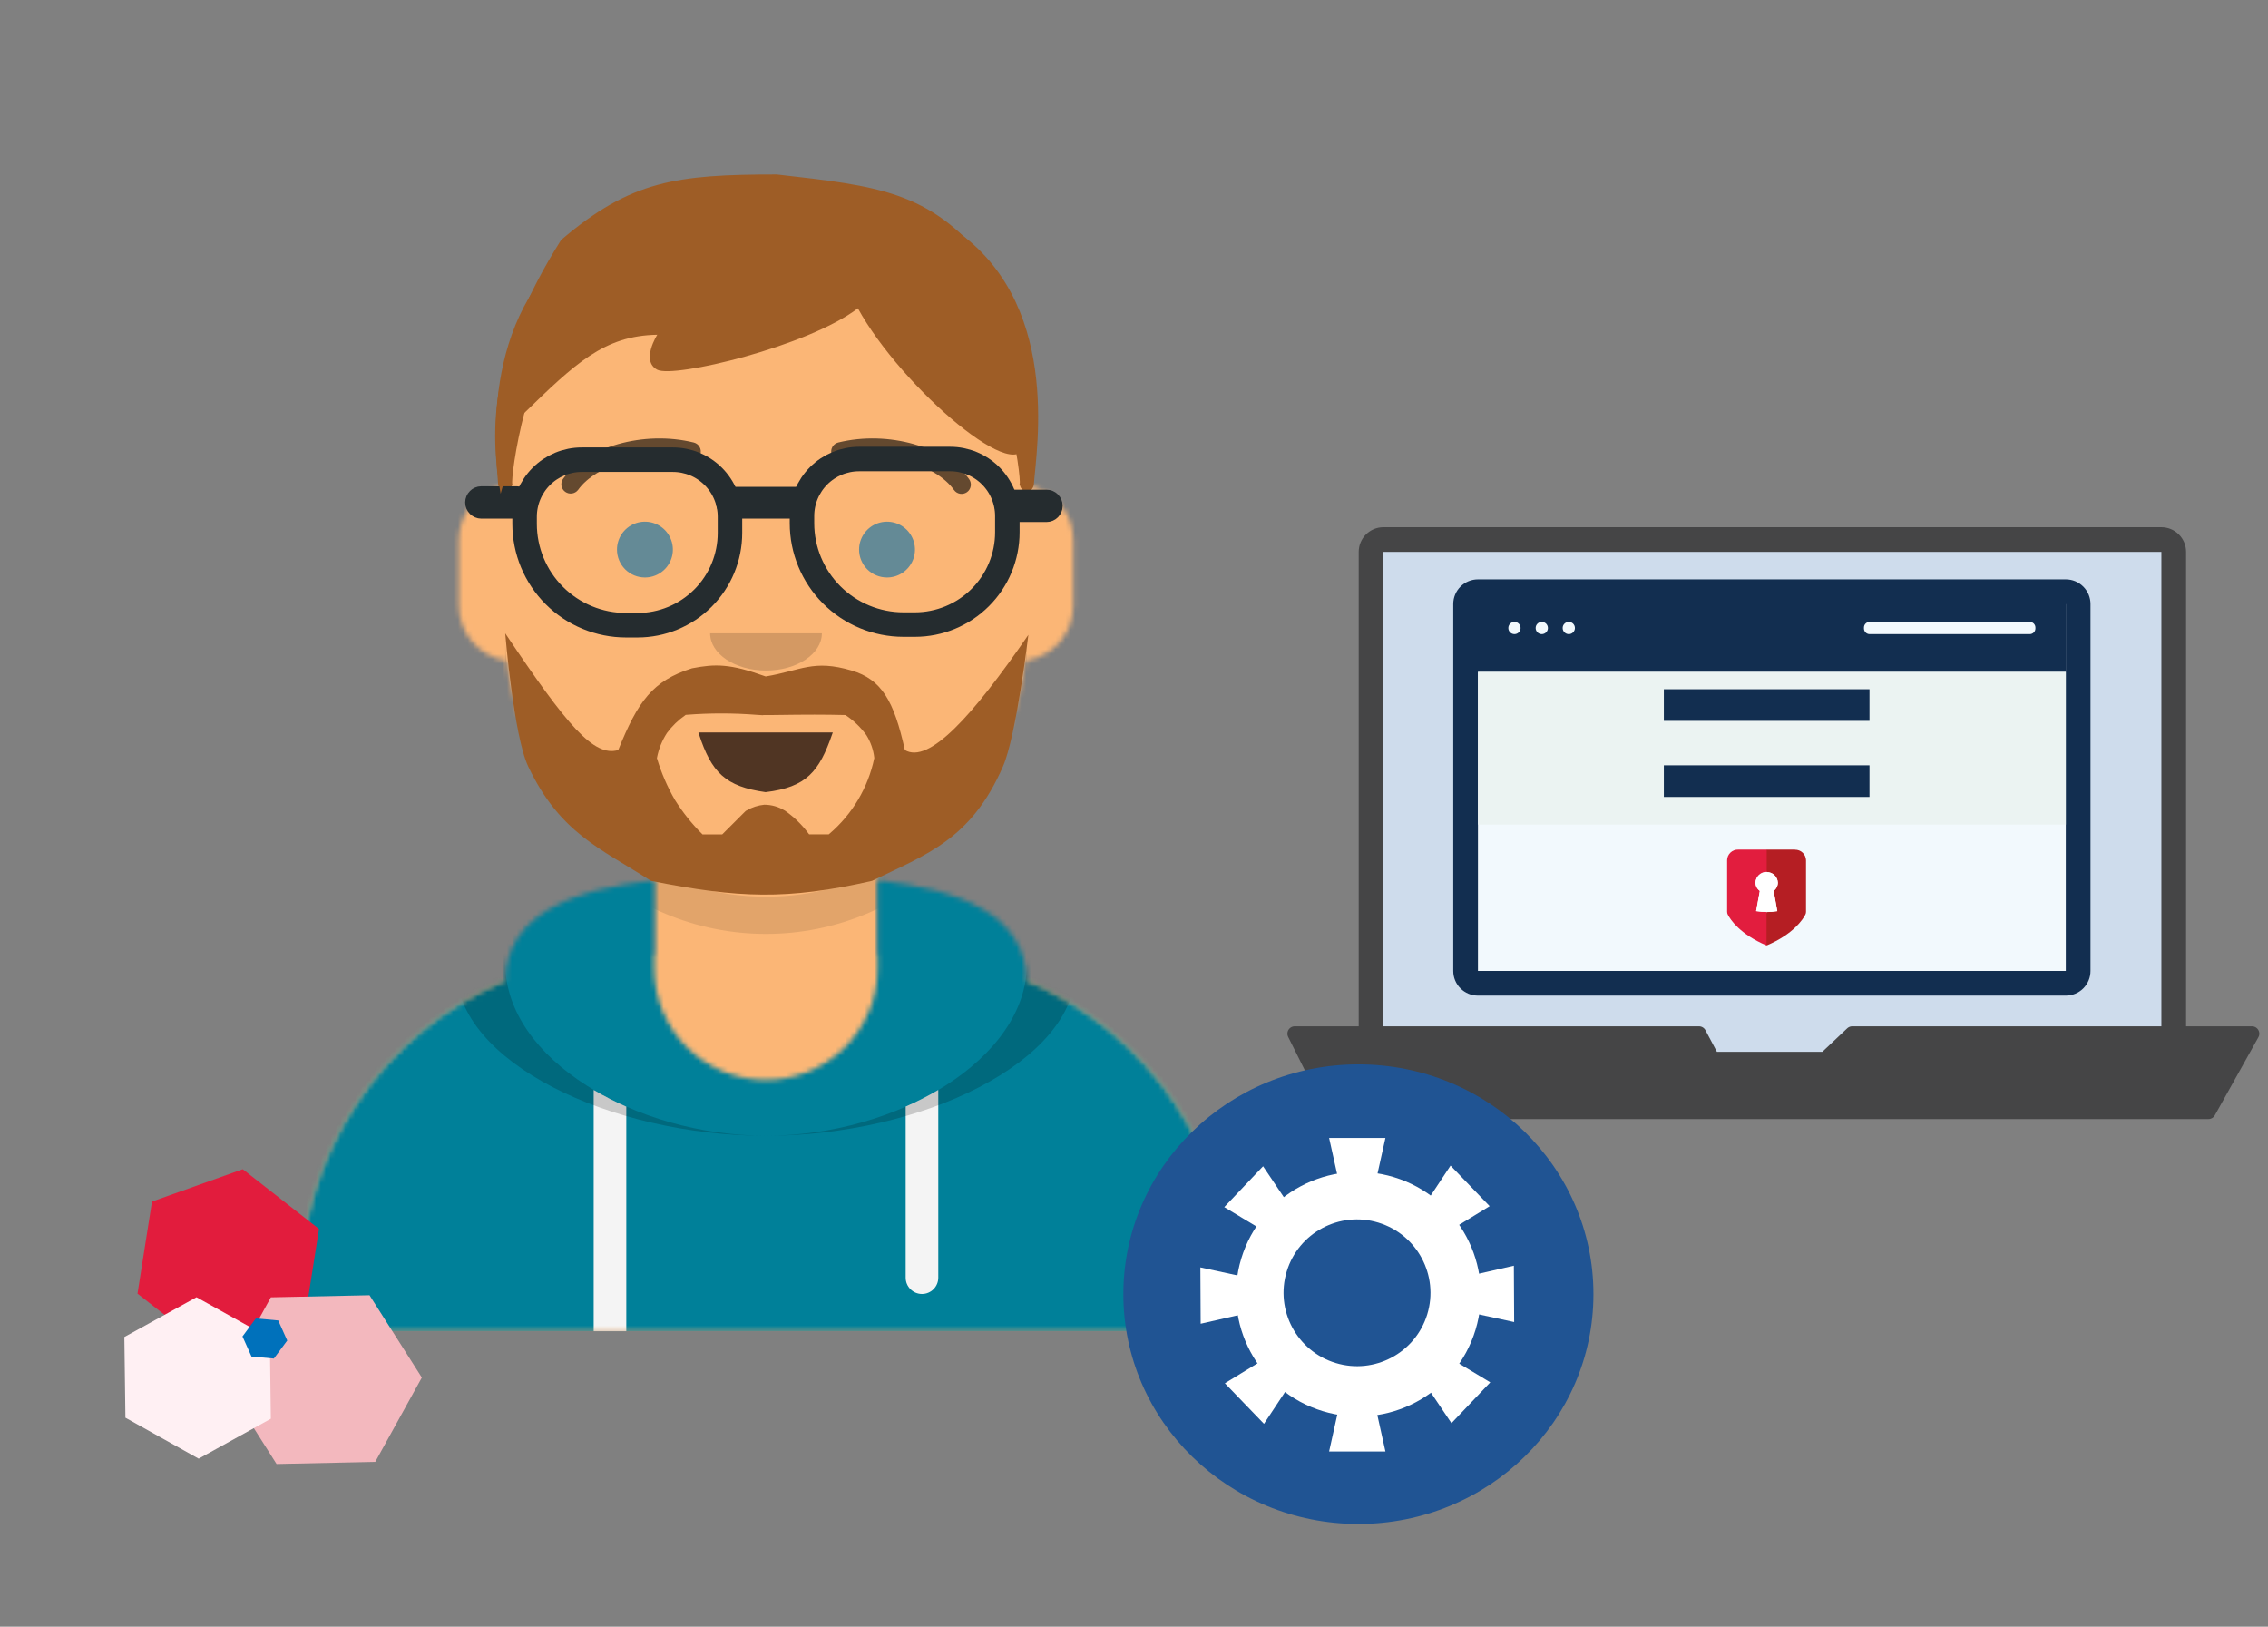 <svg width="463" height="332" viewBox="0 0 463 332" fill="none" xmlns="http://www.w3.org/2000/svg">
<rect x="0" y="0" width="463" height="332" fill="#808080" stroke="none"/>
<mask id="mask0_93_2328" style="mask-type:alpha" maskUnits="userSpaceOnUse" x="61" y="39" width="191" height="233">
<path d="M179.19 177.316V194.776H183.017C201.168 194.786 218.572 201.994 231.402 214.815C244.231 227.637 251.437 245.021 251.433 263.146V271.695H61.312V263.146C61.31 254.169 63.079 245.279 66.518 236.984C69.957 228.69 74.999 221.153 81.355 214.804C87.711 208.455 95.257 203.419 103.563 199.982C111.868 196.546 120.77 194.777 129.76 194.776H133.562V177.316C125.318 173.406 118.217 167.446 112.941 160.01C107.665 152.573 104.39 143.908 103.43 134.844C100.714 134.451 98.231 133.094 96.435 131.022C94.639 128.95 93.651 126.301 93.652 123.56V110.265C93.652 107.573 94.607 104.967 96.347 102.91C98.087 100.853 100.5 99.477 103.158 99.026V93.174C103.08 86.144 104.4 79.168 107.04 72.651C109.681 66.134 113.59 60.204 118.541 55.205C123.492 50.207 129.386 46.238 135.883 43.53C142.381 40.822 149.351 39.427 156.392 39.427C163.433 39.427 170.403 40.822 176.901 43.53C183.398 46.238 189.292 50.207 194.243 55.205C199.194 60.204 203.103 66.134 205.744 72.651C208.384 79.168 209.704 86.144 209.626 93.174V99.026C212.284 99.477 214.697 100.853 216.437 102.91C218.177 104.967 219.132 107.573 219.132 110.265V123.56C219.132 126.304 218.141 128.955 216.341 131.027C214.542 133.1 212.054 134.455 209.335 134.844C208.374 143.909 205.097 152.576 199.818 160.013C194.54 167.45 187.437 173.408 179.19 177.316Z" fill="#D0C6AC"/>
</mask>
<g mask="url(#mask0_93_2328)">
<path d="M281.85 40H30.895V271.695H281.85V40Z" fill="#FBB676"/>
<path fill-rule="evenodd" clip-rule="evenodd" d="M209.607 115.012V136.862C209.684 143.892 208.365 150.868 205.724 157.385C203.084 163.902 199.175 169.832 194.224 174.831C189.273 179.83 183.378 183.798 176.881 186.506C170.384 189.215 163.413 190.609 156.373 190.609C149.332 190.609 142.361 189.215 135.864 186.506C129.367 183.798 123.472 179.83 118.521 174.831C113.57 169.832 109.662 163.902 107.021 157.385C104.381 150.868 103.061 143.892 103.139 136.862V129.257C103.061 136.287 104.381 143.263 107.021 149.78C109.662 156.298 113.57 162.228 118.521 167.226C123.472 172.225 129.367 176.193 135.864 178.902C142.361 181.61 149.332 183.005 156.373 183.005C163.413 183.005 170.384 181.61 176.881 178.902C183.378 176.193 189.273 172.225 194.224 167.226C199.175 162.228 203.084 156.298 205.724 149.78C208.365 143.263 209.684 136.287 209.607 129.257V115.012Z" fill="black" fill-opacity="0.1"/>
</g>
<mask id="mask1_93_2328" style="mask-type:alpha" maskUnits="userSpaceOnUse" x="61" y="179" width="191" height="93">
<path fill-rule="evenodd" clip-rule="evenodd" d="M133.562 179.651C116.524 181.558 103.404 186.764 103.126 200.137C90.722 205.37 80.138 214.138 72.698 225.345C65.257 236.551 61.29 249.7 61.292 263.146V271.695H251.434V263.146C251.436 249.7 247.469 236.551 240.028 225.345C232.588 214.138 222.004 205.37 209.6 200.137C209.341 186.757 196.221 181.558 179.164 179.651V197.647C179.164 200.639 178.574 203.601 177.427 206.365C176.281 209.129 174.601 211.64 172.482 213.756C170.364 215.871 167.849 217.549 165.081 218.694C162.313 219.839 159.346 220.428 156.35 220.428C153.354 220.428 150.387 219.839 147.619 218.694C144.852 217.549 142.337 215.871 140.218 213.756C138.1 211.64 136.419 209.129 135.273 206.365C134.126 203.601 133.536 200.639 133.536 197.647L133.562 179.651Z" fill="#B7C1DB"/>
</mask>
<g mask="url(#mask1_93_2328)">
<path d="M281.85 167.254H30.895V271.695H281.85V167.254Z" fill="#008099"/>
<path fill-rule="evenodd" clip-rule="evenodd" d="M127.857 225.867V271.695H121.2V222.459C123.349 223.726 125.572 224.864 127.857 225.867ZM191.546 222.459V260.773C191.546 261.654 191.195 262.5 190.571 263.123C189.947 263.746 189.1 264.097 188.217 264.097C187.334 264.097 186.488 263.746 185.864 263.123C185.239 262.5 184.889 261.654 184.889 260.773V225.854C187.174 224.857 189.397 223.724 191.546 222.459Z" fill="#F4F4F4"/>
<path fill-rule="evenodd" clip-rule="evenodd" d="M117.36 179.32C103.055 182.023 93.16 187.41 93.16 197.918C93.16 216.638 124.567 231.809 156.376 231.809C188.185 231.809 219.586 216.638 219.586 197.918C219.586 187.41 209.691 182.023 195.386 179.32C204.025 182.502 209.633 187.85 209.633 196.747C209.633 216.115 183.186 231.809 156.402 231.809C129.618 231.809 103.165 216.115 103.165 196.747C103.139 187.85 108.727 182.502 117.36 179.32Z" fill="black" fill-opacity="0.18"/>
</g>
<path d="M126.212 153.08C121.232 154.561 115.773 148.088 103.139 129.257C103.139 129.257 104.868 150.196 107.827 156.417C114.303 170.067 122.624 173.171 132.895 179.78C150.749 183.324 160.657 183.725 178.018 179.78C189.182 174.348 198.229 171.374 204.756 156.417C207.489 150.151 209.937 129.568 209.937 129.568C198.494 146.225 189.61 155.99 184.72 153.08C182.499 142.953 179.922 138.653 173.861 136.855C166.018 134.528 163.545 136.855 156.311 138.065C149.033 135.433 146.021 135.478 141.268 136.396C133.238 138.931 130.227 143.115 126.212 153.08Z" fill="#9E5D26"/>
<path d="M154.524 146.4L156.292 146.503V146.432H157.988C165.008 146.329 168.24 146.335 172.436 146.432C173.99 147.482 175.349 148.795 176.451 150.312C177.276 151.64 177.797 153.132 177.979 154.684C176.736 160.57 173.578 165.881 168.997 169.789H165.436C164.075 167.965 162.431 166.369 160.566 165.062L160.495 165.017L160.43 164.985C159.096 164.165 157.56 163.733 155.994 163.737C154.65 163.865 153.351 164.284 152.186 164.965L151.953 165.088L151.765 165.269L147.232 169.796H143.619C141.567 167.746 139.755 165.47 138.218 163.012C136.699 160.392 135.49 157.603 134.617 154.703C134.956 152.992 135.615 151.359 136.56 149.892C137.566 148.538 138.784 147.354 140.167 146.387C144.946 146.014 149.746 146.019 154.524 146.4Z" fill="#FBB676" stroke="#FBB676"/>
<path d="M169.658 149.743H142.919C145.464 157.503 148.19 160.271 156.292 161.422C164.509 160.419 167.003 157.348 169.658 149.743Z" fill="#503523" stroke="#503523" stroke-width="0.5"/>
<path fill-rule="evenodd" clip-rule="evenodd" d="M144.966 129.257C144.966 133.454 150.075 136.855 156.376 136.855C162.677 136.855 167.78 133.454 167.78 129.257" fill="black" fill-opacity="0.16"/>
<path d="M131.658 117.863C132.786 117.863 133.889 117.529 134.828 116.903C135.766 116.277 136.497 115.388 136.929 114.347C137.361 113.306 137.474 112.16 137.254 111.055C137.033 109.95 136.49 108.935 135.692 108.138C134.894 107.341 133.878 106.799 132.771 106.579C131.664 106.359 130.517 106.472 129.475 106.903C128.432 107.334 127.541 108.064 126.914 109.001C126.287 109.938 125.953 111.04 125.953 112.166C125.953 113.677 126.554 115.126 127.624 116.195C128.694 117.263 130.145 117.863 131.658 117.863Z" fill="#006CAB" fill-opacity="0.6"/>
<path d="M181.075 117.863C182.203 117.865 183.307 117.532 184.246 116.906C185.185 116.281 185.917 115.392 186.35 114.351C186.783 113.31 186.897 112.164 186.677 111.059C186.458 109.953 185.915 108.938 185.118 108.14C184.32 107.343 183.303 106.8 182.197 106.579C181.09 106.359 179.942 106.471 178.899 106.902C177.856 107.333 176.965 108.064 176.338 109.001C175.711 109.938 175.376 111.039 175.376 112.166C175.376 113.676 175.976 115.124 177.045 116.192C178.113 117.261 179.563 117.862 181.075 117.863Z" fill="#006CAB" fill-opacity="0.6"/>
<path d="M118.001 100.003C121.718 94.772 131.923 91.842 140.711 93.996C140.953 94.055 141.205 94.066 141.452 94.028C141.699 93.991 141.935 93.905 142.149 93.776C142.362 93.647 142.548 93.477 142.696 93.276C142.844 93.075 142.95 92.847 143.01 92.605C143.069 92.363 143.081 92.112 143.043 91.865C143.005 91.619 142.919 91.383 142.79 91.169C142.661 90.956 142.491 90.771 142.289 90.623C142.088 90.476 141.86 90.369 141.618 90.31C131.412 87.801 119.6 91.202 114.899 97.804C114.633 98.216 114.537 98.713 114.63 99.194C114.723 99.674 114.998 100.101 115.397 100.384C115.797 100.667 116.291 100.786 116.775 100.715C117.26 100.644 117.699 100.389 118.001 100.003Z" fill="black" fill-opacity="0.6"/>
<path d="M194.751 100.003C191.028 94.772 180.828 91.842 172.034 93.996C171.545 94.116 171.027 94.037 170.596 93.776C170.165 93.515 169.856 93.094 169.735 92.605C169.615 92.116 169.694 91.6 169.955 91.169C170.216 90.739 170.638 90.43 171.128 90.31C181.333 87.801 193.145 91.202 197.847 97.804C197.991 98.007 198.094 98.237 198.15 98.479C198.206 98.722 198.213 98.974 198.172 99.219C198.13 99.465 198.041 99.7 197.908 99.911C197.776 100.122 197.603 100.305 197.4 100.449C197.196 100.593 196.967 100.696 196.724 100.752C196.481 100.808 196.229 100.815 195.983 100.774C195.737 100.732 195.502 100.643 195.29 100.511C195.079 100.378 194.896 100.206 194.751 100.003Z" fill="black" fill-opacity="0.6"/>
<path fill-rule="evenodd" clip-rule="evenodd" d="M102.193 98.871C102.517 100.287 103.78 100.035 104.091 98.871C103.65 97.416 107.251 71.55 116.446 64.689C119.892 62.297 138.322 60.163 156.674 60.163C174.806 60.163 192.899 62.31 196.299 64.689C205.52 71.55 209.095 97.416 208.655 98.871C208.965 100.035 210.228 100.287 210.559 98.871C211.07 91.584 216.296 61.236 193.722 46.7C186.002 41.727 170.189 38.875 156.395 39.05C142.848 39.224 128.893 42.93 121.219 47.831C98.185 62.459 101.675 91.538 102.193 98.871Z" fill="#9E5D26" stroke="#9E5D26" stroke-miterlimit="10"/>
<path d="M118.752 93.821H137.363C140.455 93.821 143.419 95.047 145.605 97.23C147.791 99.413 149.019 102.374 149.019 105.461V108.759C149.019 113.758 147.031 118.552 143.491 122.087C139.95 125.622 135.149 127.608 130.143 127.608H127.818C122.322 127.608 117.051 125.428 113.165 121.548C109.279 117.667 107.095 112.404 107.095 106.916V105.461C107.095 102.374 108.324 99.413 110.51 97.23C112.696 95.047 115.66 93.821 118.752 93.821V93.821Z" stroke="#252C2F" stroke-width="5" stroke-miterlimit="10"/>
<path d="M175.376 93.685H193.987C197.079 93.685 200.043 94.912 202.229 97.094C204.415 99.277 205.644 102.238 205.644 105.325V108.623C205.644 113.622 203.655 118.417 200.115 121.952C196.575 125.487 191.773 127.473 186.767 127.473H184.442C178.946 127.473 173.675 125.292 169.789 121.412C165.903 117.531 163.719 112.268 163.719 106.78V105.325C163.719 102.238 164.948 99.277 167.134 97.094C169.32 94.912 172.284 93.685 175.376 93.685Z" stroke="#252C2F" stroke-width="5" stroke-miterlimit="10"/>
<path d="M162.845 101.865H149.441C149.029 101.865 148.696 102.198 148.696 102.609C148.696 103.02 149.029 103.353 149.441 103.353H162.845C163.257 103.353 163.59 103.02 163.59 102.609C163.59 102.198 163.257 101.865 162.845 101.865Z" stroke="#252C2F" stroke-width="5" stroke-miterlimit="10"/>
<path d="M105.515 101.749H98.269C97.826 101.749 97.466 102.108 97.466 102.551C97.466 102.994 97.826 103.353 98.269 103.353H105.515C105.959 103.353 106.318 102.994 106.318 102.551C106.318 102.108 105.959 101.749 105.515 101.749Z" stroke="#252C2F" stroke-width="5" stroke-miterlimit="10"/>
<path d="M213.635 102.441H206.388C205.945 102.441 205.585 102.8 205.585 103.243C205.585 103.685 205.945 104.044 206.388 104.044H213.635C214.078 104.044 214.438 103.685 214.438 103.243C214.438 102.8 214.078 102.441 213.635 102.441Z" stroke="#252C2F" stroke-width="5" stroke-miterlimit="10"/>
<path d="M134.177 68.317C123.317 68.498 117.411 74.202 106.869 84.445L102.2 100.772C99.875 87.529 100.031 71.984 114.549 48.969C128.796 36.832 138.14 35.61 158.584 35.61C179.307 37.97 189.668 39.043 201.227 53.16C210.844 69.106 209.257 78.819 209.257 89.792C209.257 100.766 184.002 79.123 175.13 62.918C164.995 70.677 137.57 77.247 134.171 75.456C130.771 73.665 134.177 68.317 134.177 68.317Z" fill="#9E5D26"/>
<path d="M65.126 250.821L62.16 269.645L43.64 276.218L28.072 264.026L31.029 245.237L49.557 238.635L65.126 250.821Z" fill="#E21C3D"/>
<path d="M86.118 281.155L76.604 298.366L56.459 298.799L45.816 282.002L55.294 264.782L75.438 264.354L86.118 281.155Z" fill="#F3B8BE"/>
<path d="M55.077 273.084L55.296 289.559L40.559 297.711L25.606 289.352L25.388 272.877L40.116 264.76L55.077 273.084Z" fill="#FFF0F3"/>
<path d="M55.908 277.279L51.34 276.861L49.502 272.762L52.232 269.082L56.801 269.5L58.639 273.599L55.908 277.279Z" fill="#0071BB"/>
<path d="M441.234 110.119H282.417C281.025 110.119 279.896 111.246 279.896 112.637V221.763C279.896 223.154 281.025 224.281 282.417 224.281H441.234C442.626 224.281 443.755 223.154 443.755 221.763V112.637C443.755 111.246 442.626 110.119 441.234 110.119Z" fill="#CEDCEC"/>
<path d="M441.234 112.637V221.753H282.417V112.637H441.234ZM441.234 107.602H282.417C281.08 107.602 279.798 108.132 278.852 109.076C277.906 110.021 277.375 111.301 277.375 112.637V221.753C277.375 223.088 277.906 224.369 278.852 225.313C279.798 226.258 281.08 226.788 282.417 226.788H441.234C442.571 226.788 443.854 226.258 444.799 225.313C445.745 224.369 446.276 223.088 446.276 221.753V112.637C446.276 111.301 445.745 110.021 444.799 109.076C443.854 108.132 442.571 107.602 441.234 107.602Z" fill="#454546"/>
<path d="M264.316 210.968L272.293 226.899H450.834L459.728 210.968H378.127L372.611 216.174H349.598L346.835 210.968H264.316Z" fill="#454546" stroke="#454546" stroke-width="3" stroke-linecap="round" stroke-linejoin="round"/>
<path d="M421.721 120.763H301.718C300.326 120.763 299.197 121.89 299.197 123.28V198.18C299.197 199.57 300.326 200.697 301.718 200.697H421.721C423.113 200.697 424.242 199.57 424.242 198.18V123.28C424.242 121.89 423.113 120.763 421.721 120.763Z" fill="#F2F9FD"/>
<path d="M421.721 123.28V198.17H301.718V123.28H421.721ZM421.721 118.245H301.718C300.381 118.245 299.099 118.776 298.153 119.72C297.208 120.664 296.676 121.945 296.676 123.28V198.17C296.676 199.505 297.208 200.786 298.153 201.73C299.099 202.674 300.381 203.204 301.718 203.204H421.721C423.058 203.204 424.341 202.674 425.286 201.73C426.232 200.786 426.763 199.505 426.763 198.17V123.28C426.763 121.945 426.232 120.664 425.286 119.72C424.341 118.776 423.058 118.245 421.721 118.245Z" fill="#122E50"/>
<path d="M421.71 121.518H299.59V137.136H421.71V121.518Z" fill="#122E50"/>
<path d="M414.36 126.926H381.677C381.036 126.926 380.517 127.444 380.517 128.084V128.265C380.517 128.904 381.036 129.423 381.677 129.423H414.36C415 129.423 415.52 128.904 415.52 128.265V128.084C415.52 127.444 415 126.926 414.36 126.926Z" fill="#F2F9FD"/>
<path d="M309.171 129.423C309.862 129.423 310.422 128.864 310.422 128.174C310.422 127.485 309.862 126.926 309.171 126.926C308.48 126.926 307.92 127.485 307.92 128.174C307.92 128.864 308.48 129.423 309.171 129.423Z" fill="#F2F9FD"/>
<path d="M314.748 129.423C315.439 129.423 315.999 128.864 315.999 128.174C315.999 127.485 315.439 126.926 314.748 126.926C314.057 126.926 313.497 127.485 313.497 128.174C313.497 128.864 314.057 129.423 314.748 129.423Z" fill="#F2F9FD"/>
<path d="M320.263 129.423C320.954 129.423 321.514 128.864 321.514 128.174C321.514 127.485 320.954 126.926 320.263 126.926C319.573 126.926 319.013 127.485 319.013 128.174C319.013 128.864 319.573 129.423 320.263 129.423Z" fill="#F2F9FD"/>
<path d="M421.721 137.136H301.718V168.292H421.721V137.136Z" fill="#EBF3F2"/>
<path d="M381.646 140.671H339.666V147.126H381.646V140.671Z" fill="#122E50"/>
<path d="M381.646 156.199H339.666V162.653H381.646V156.199Z" fill="#122E50"/>
<path d="M366.449 173.398H360.65L359.551 174.959L360.65 177.98C360.943 177.973 361.234 178.024 361.507 178.13C361.78 178.235 362.03 178.394 362.241 178.596C362.453 178.798 362.623 179.039 362.741 179.307C362.859 179.574 362.923 179.862 362.93 180.155C362.928 180.484 362.849 180.808 362.7 181.101C362.552 181.395 362.337 181.65 362.072 181.846L362.819 185.975C362.102 186.092 361.377 186.15 360.65 186.146L359.551 189.942L360.65 192.963C366.136 190.647 368.062 187.616 368.546 186.68C368.638 186.502 368.686 186.306 368.688 186.106V175.563C368.672 174.981 368.427 174.43 368.005 174.028C367.584 173.626 367.021 173.407 366.439 173.418" fill="#B51E23"/>
<path d="M358.502 185.945L359.259 181.836C358.986 181.641 358.764 181.384 358.61 181.087C358.455 180.789 358.374 180.459 358.371 180.124C358.387 179.533 358.637 178.972 359.066 178.565C359.495 178.157 360.068 177.936 360.661 177.949V173.398H354.862C354.569 173.387 354.277 173.435 354.003 173.538C353.729 173.642 353.478 173.799 353.266 174.001C353.054 174.203 352.884 174.445 352.767 174.713C352.649 174.981 352.587 175.27 352.583 175.563V186.106C352.584 186.306 352.633 186.502 352.724 186.68C353.208 187.616 355.134 190.647 360.63 192.963V186.136C359.908 186.135 359.186 186.077 358.472 185.965" fill="#E21D3E"/>
<path d="M362.082 181.816C362.347 181.62 362.562 181.365 362.71 181.071C362.859 180.777 362.938 180.453 362.94 180.124C362.901 179.546 362.644 179.003 362.219 178.607C361.795 178.211 361.236 177.99 360.655 177.99C360.075 177.99 359.515 178.211 359.091 178.607C358.667 179.003 358.41 179.546 358.371 180.124C358.374 180.459 358.455 180.789 358.609 181.087C358.764 181.384 358.986 181.641 359.259 181.836L358.502 185.945C359.216 186.057 359.938 186.114 360.66 186.116C361.387 186.124 362.113 186.067 362.829 185.945L362.082 181.816Z" fill="white"/>
<path d="M325.292 264.137C325.292 290.043 303.81 311.039 277.311 311.039C250.812 311.039 229.33 290.043 229.33 264.137C229.33 238.232 250.812 217.236 277.311 217.236C303.81 217.236 325.292 238.232 325.292 264.137Z" fill="#205493"/>
<ellipse rx="24.987" ry="24.952" transform="matrix(0.957 0.291 -0.291 0.957 277.311 264.139)" fill="white"/>
<ellipse rx="14.992" ry="14.971" transform="matrix(0.957 0.291 -0.291 0.957 277.027 263.856)" fill="#205493"/>
<path d="M282.83 232.248H271.33L273.33 241.248H280.83L282.83 232.248Z" fill="white"/>
<path d="M271.33 296.248L282.83 296.248L280.83 287.248L273.33 287.248L271.33 296.248Z" fill="white"/>
<path d="M309.11 269.826L309.048 258.326L300.059 260.375L300.099 267.874L309.11 269.826Z" fill="white"/>
<path d="M304.107 246.176L296.125 237.898L291.034 245.584L296.24 250.983L304.107 246.176Z" fill="white"/>
<path d="M250.052 282.32L258.035 290.599L263.125 282.912L257.92 277.513L250.052 282.32Z" fill="white"/>
<path d="M257.85 238.032L249.926 246.366L257.827 251.118L262.995 245.683L257.85 238.032Z" fill="white"/>
<path d="M296.309 290.465L304.233 282.13L296.332 277.378L291.165 282.814L296.309 290.465Z" fill="white"/>
<path d="M245.049 258.671L245.111 270.171L254.1 268.122L254.06 260.622L245.049 258.671Z" fill="white"/>
</svg>
